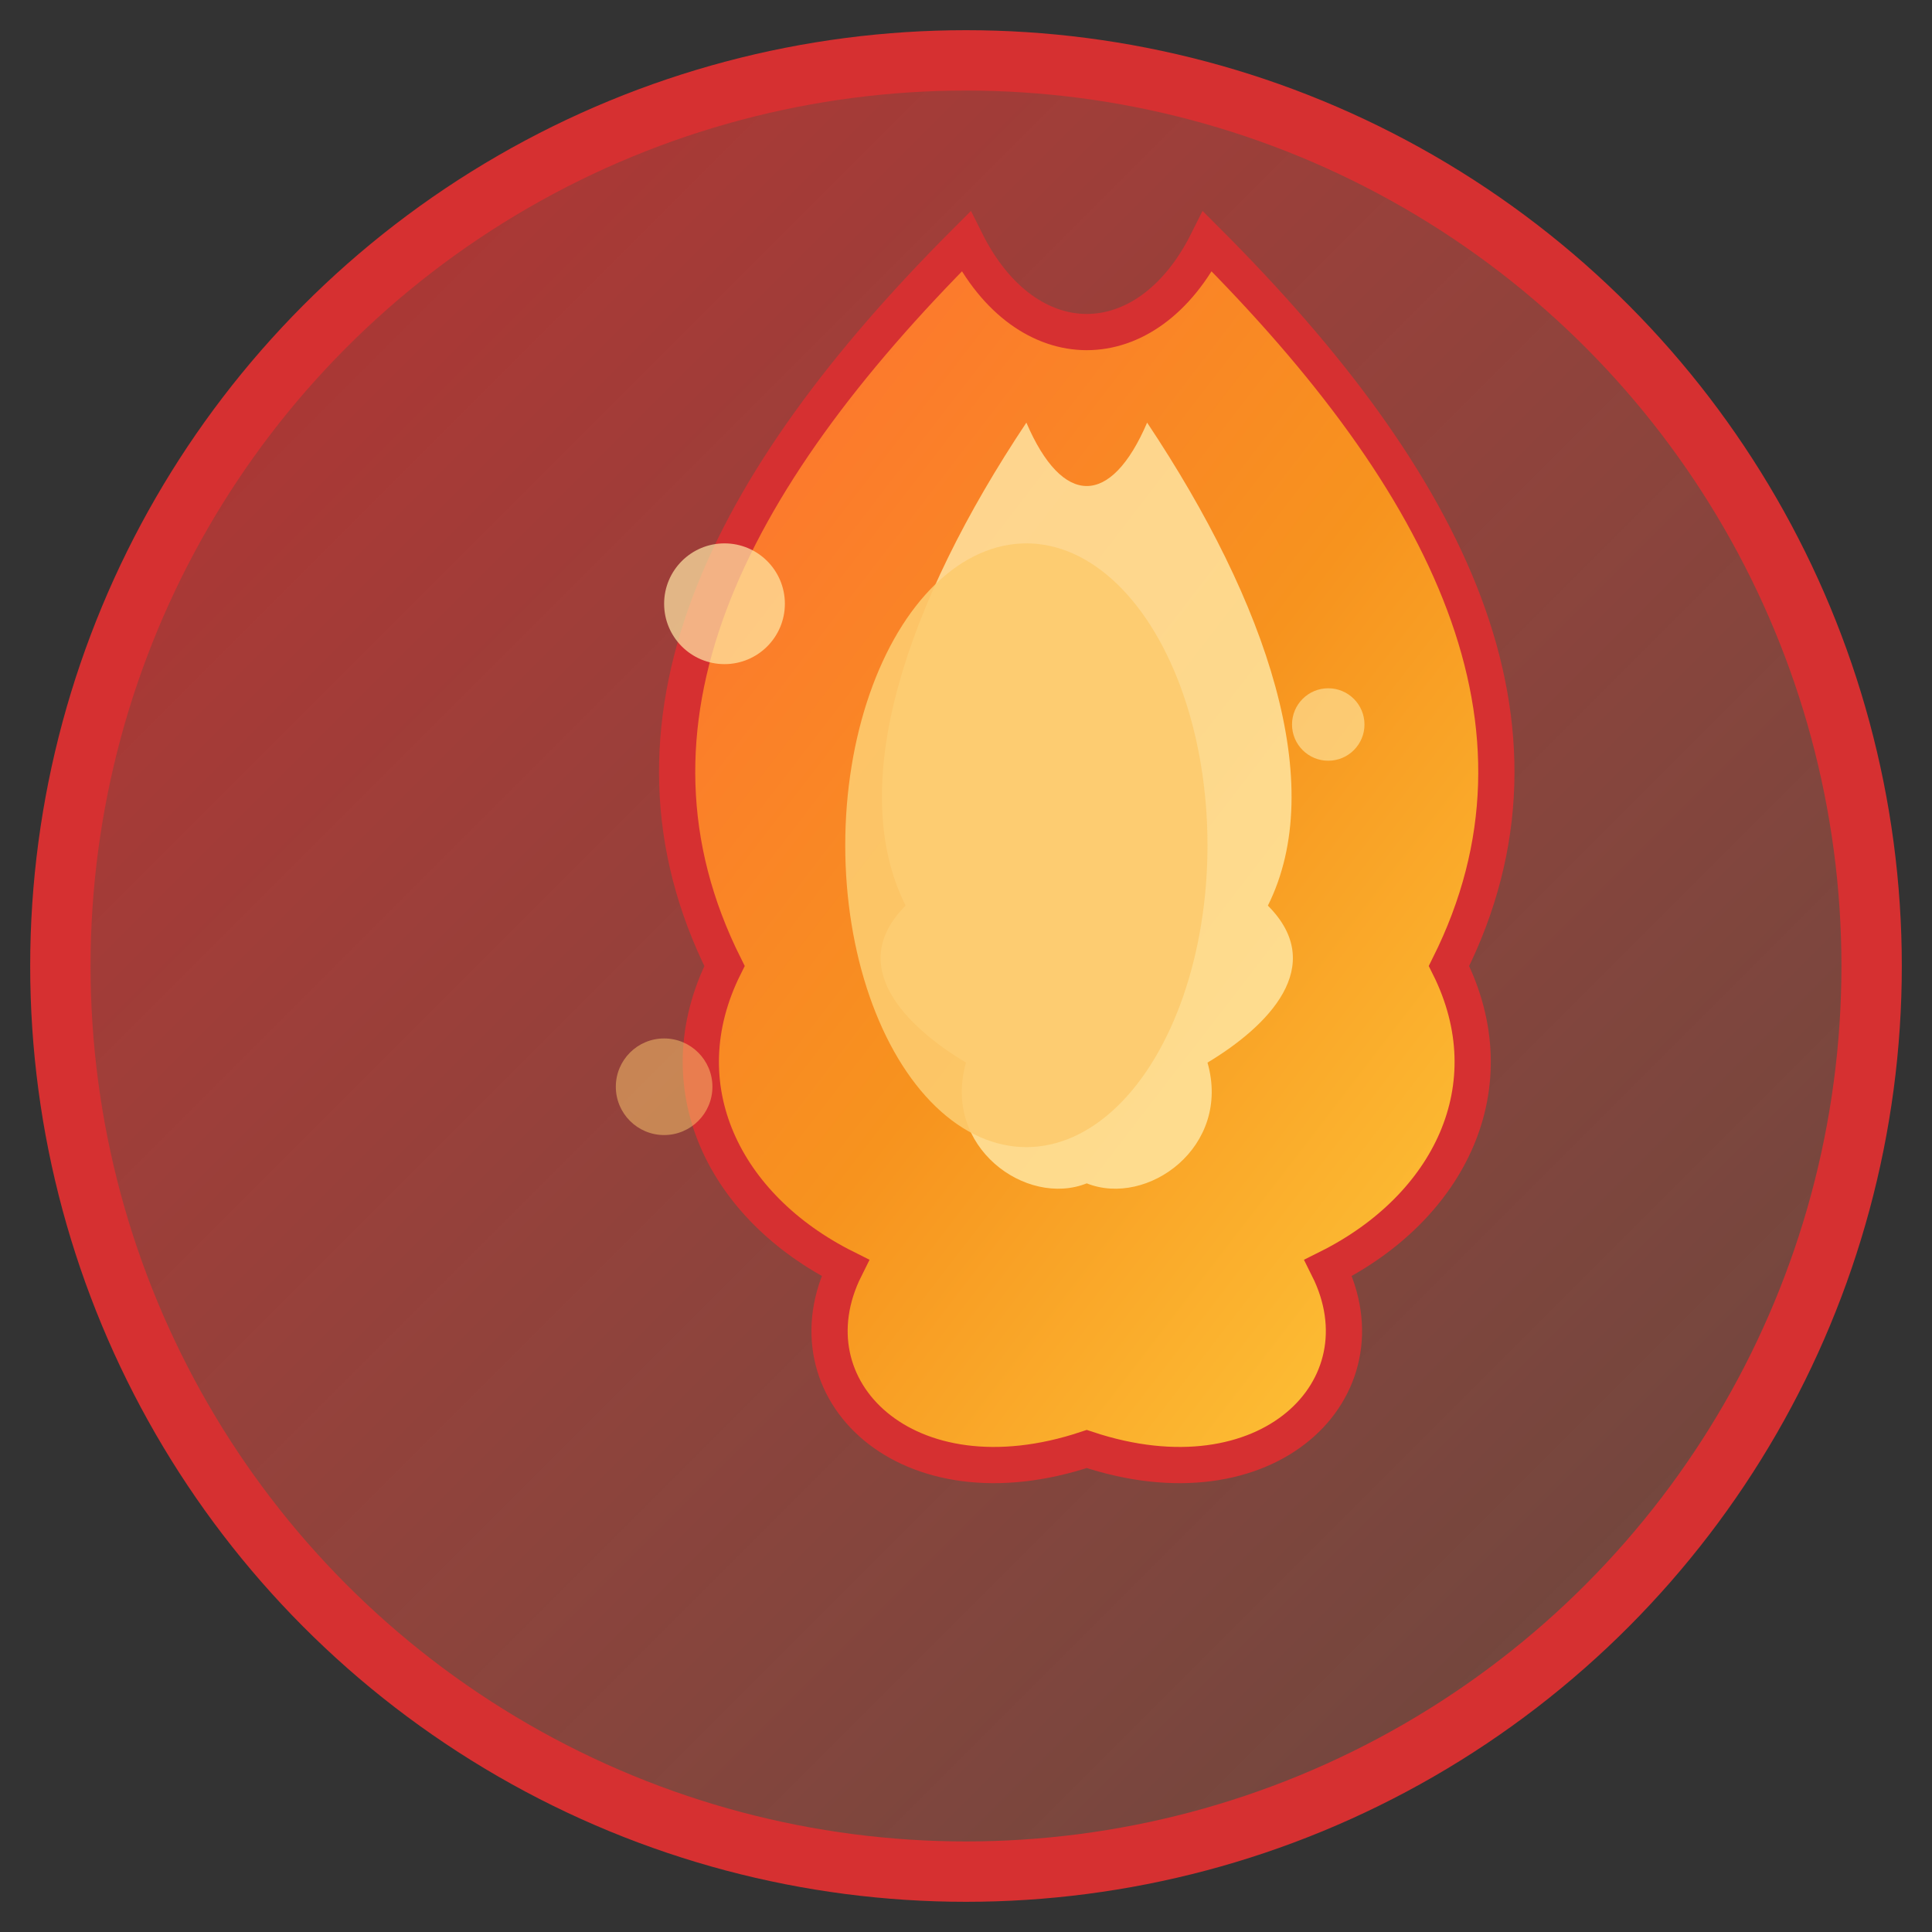 <?xml version="1.0" encoding="UTF-8"?>
<svg width="16" height="16" viewBox="0 0 16 16" xmlns="http://www.w3.org/2000/svg">
  <rect x="0" y="0" width="16" height="16" fill="#333333" stroke="none"/>
  <defs>
    <linearGradient id="fireGradient" x1="0%" y1="0%" x2="100%" y2="100%">
      <stop offset="0%" style="stop-color:#ff6b35;stop-opacity:1" />
      <stop offset="50%" style="stop-color:#f7931e;stop-opacity:1" />
      <stop offset="100%" style="stop-color:#ffd23f;stop-opacity:1" />
    </linearGradient>
    <linearGradient id="shadowGradient" x1="0%" y1="0%" x2="100%" y2="100%">
      <stop offset="0%" style="stop-color:#d63031;stop-opacity:0.8" />
      <stop offset="100%" style="stop-color:#e17055;stop-opacity:0.3" />
    </linearGradient>
  </defs>
  
  <!-- Background circle -->
  <circle cx="8" cy="8" r="7.5" fill="url(#shadowGradient)" stroke="#d63031" stroke-width="0.5"/>
  
  <!-- Main flame shape -->
  <path d="M8 2 C6 4, 5 6, 6 8 C5.5 9, 6 10, 7 10.5 C6.5 11.5, 7.5 12.5, 9 12 C10.5 12.5, 11.5 11.5, 11 10.5 C12 10, 12.5 9, 12 8 C13 6, 12 4, 10 2 C9.5 3, 8.5 3, 8 2 Z" 
        fill="url(#fireGradient)" 
        stroke="#d63031" 
        stroke-width="0.3"/>
  
  <!-- Inner flame highlight -->
  <path d="M8.5 3.5 C7.5 5, 7 6.5, 7.5 7.5 C7 8, 7.5 8.5, 8 8.8 C7.8 9.5, 8.5 10, 9 9.8 C9.5 10, 10.2 9.5, 10 8.8 C10.5 8.5, 11 8, 10.5 7.5 C11 6.5, 10.5 5, 9.5 3.5 C9.2 4.2, 8.8 4.2, 8.5 3.5 Z" 
        fill="#ffeaa7" 
        opacity="0.8"/>
  
  <!-- Core flame -->
  <ellipse cx="8.5" cy="7" rx="1.5" ry="2.5" fill="#fdcb6e" opacity="0.9"/>
  
  <!-- Spark effects -->
  <circle cx="6" cy="5" r="0.5" fill="#ffeaa7" opacity="0.7"/>
  <circle cx="11" cy="6" r="0.3" fill="#ffeaa7" opacity="0.6"/>
  <circle cx="5.5" cy="9" r="0.4" fill="#fdcb6e" opacity="0.5"/>
</svg>